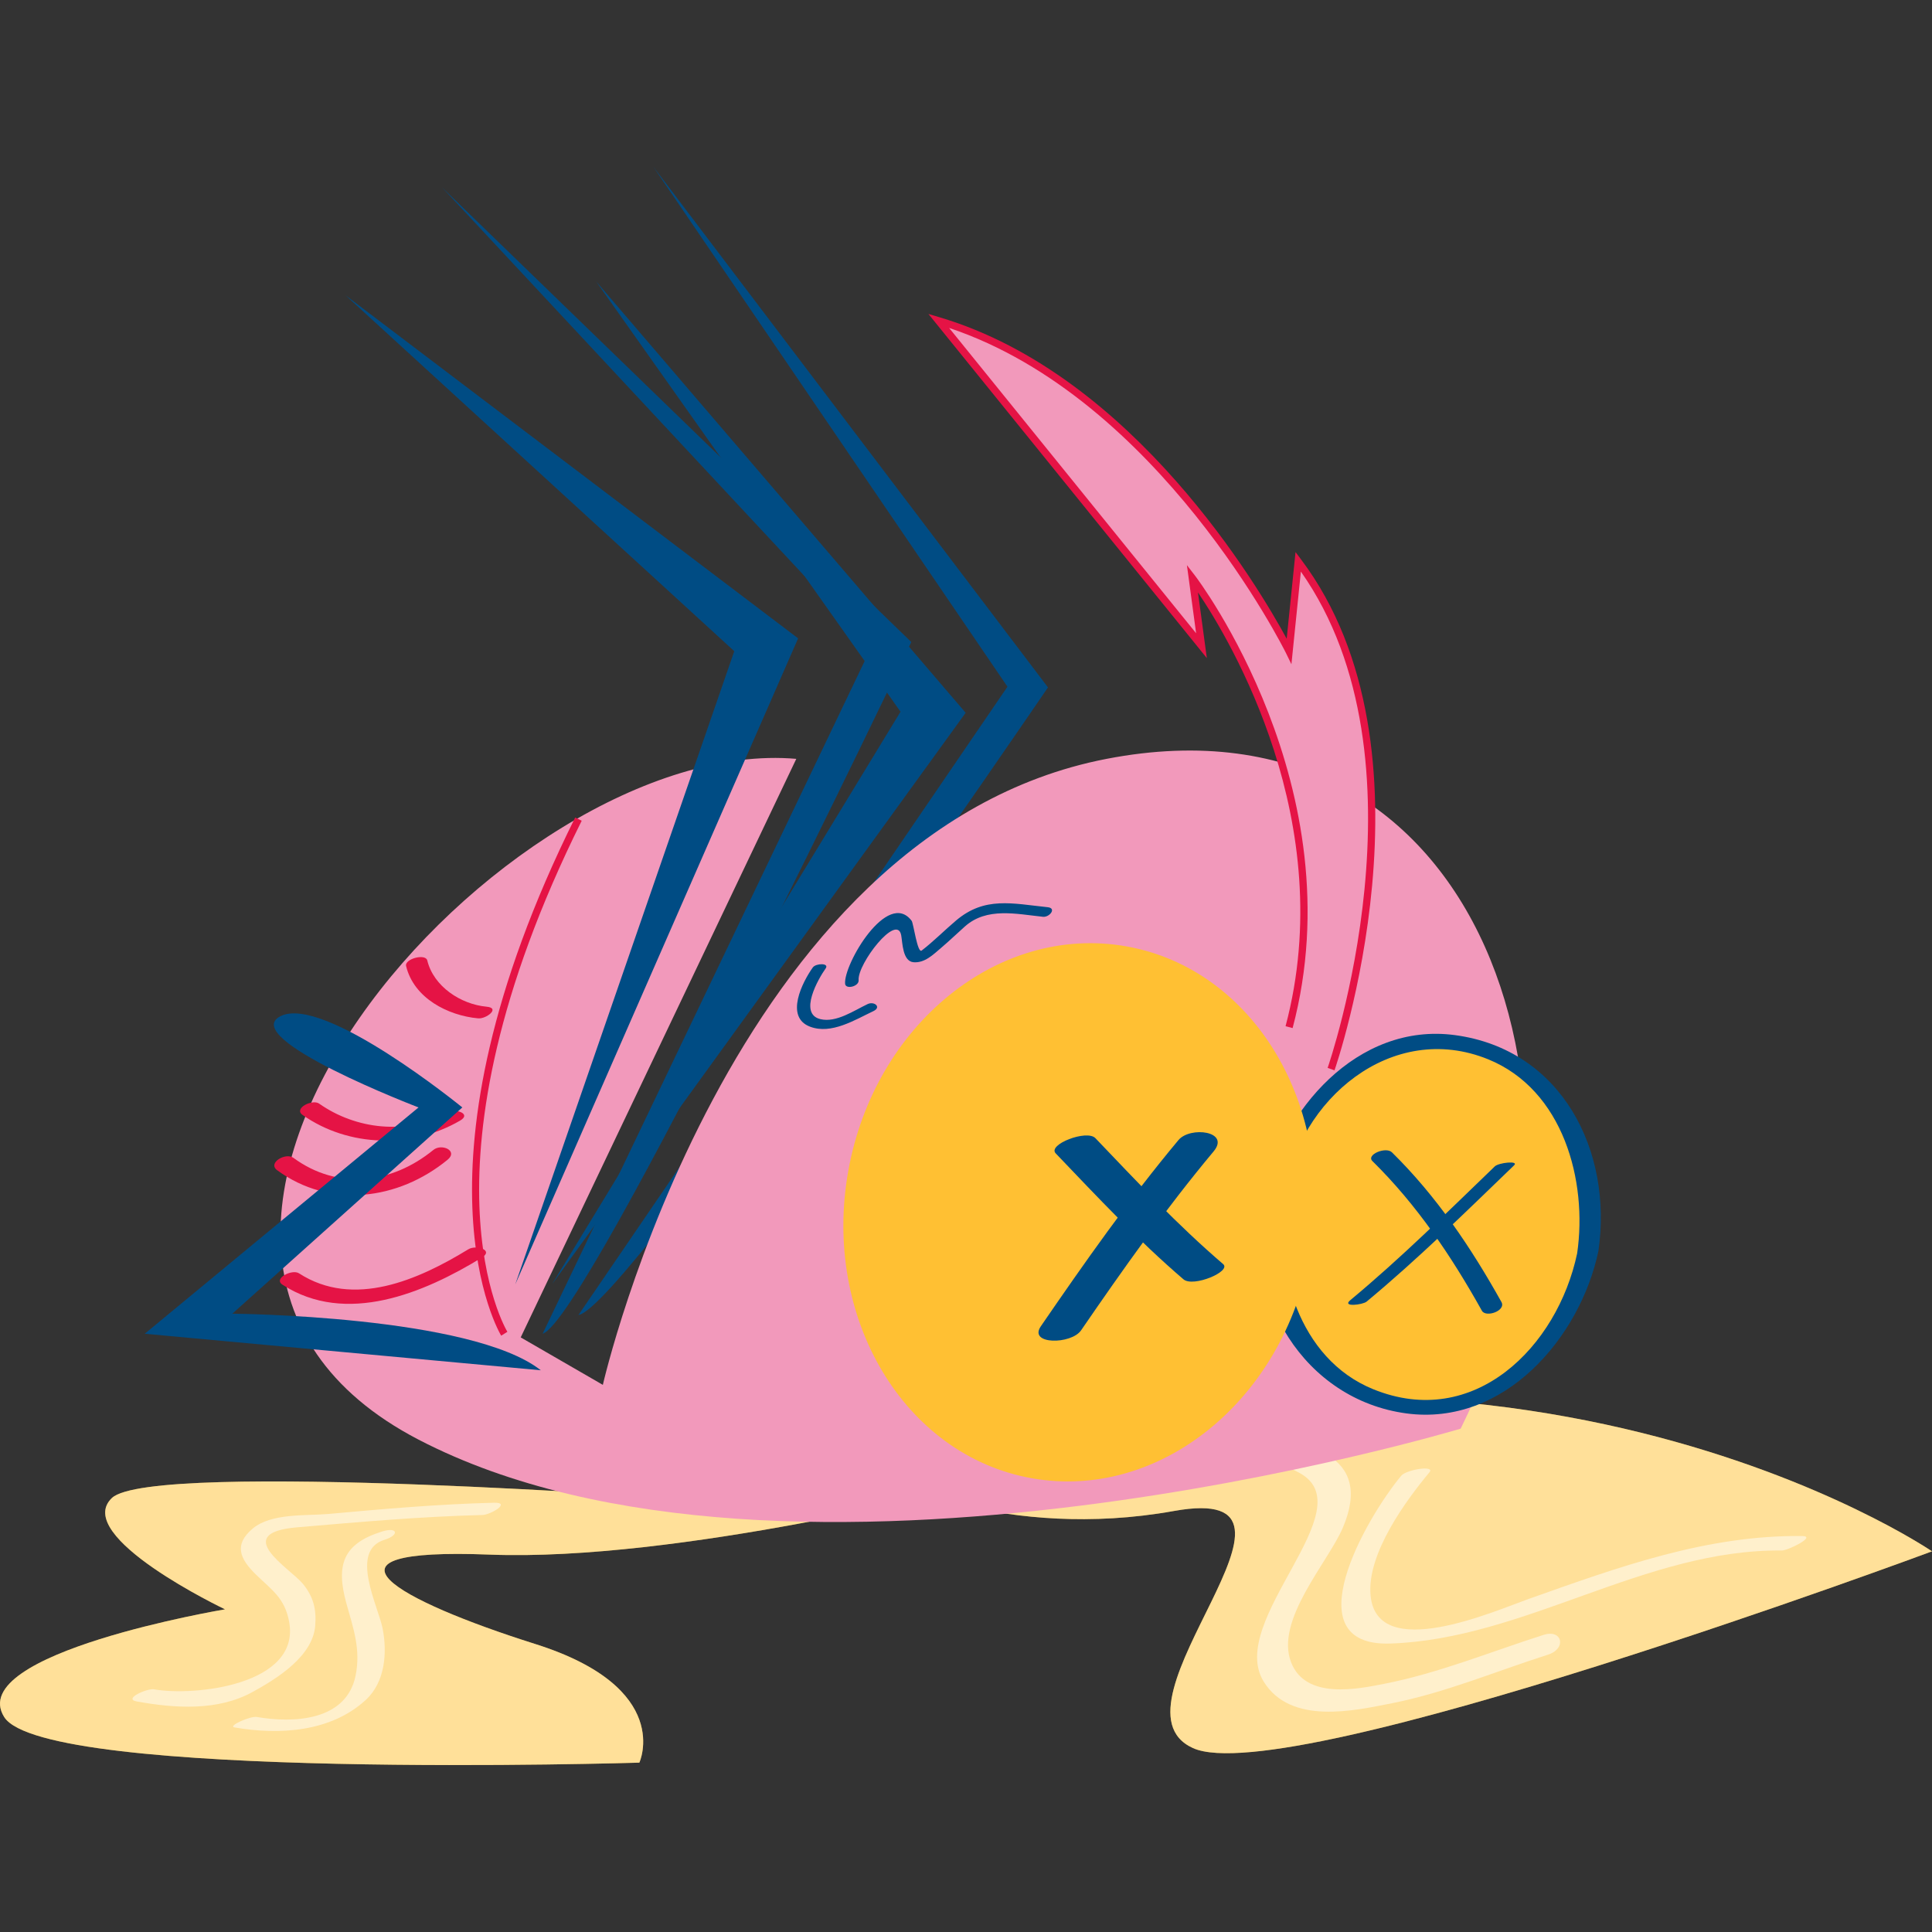 <svg width="160" height="160" viewBox="0 0 160 160" fill="none" xmlns="http://www.w3.org/2000/svg">
<rect x="0" y="0" width="160" height="160" fill="#333333" stroke="none"/>
<g clip-path="url(#clip0_18_96)">
<path d="M45.724 106.348L74.577 58.942L49.369 23.308L79.972 59.03L45.724 106.348Z" fill="#004C84"/>
<path d="M47.903 108.906L83.433 56.871L54.115 13.824L86.789 56.928C86.789 56.928 51.822 108.285 47.903 108.906Z" fill="#004C84"/>
<path d="M80.155 123.152C80.155 123.152 56.122 129.349 40.554 128.746C24.986 128.141 32.845 132.524 44.333 136.152C55.82 139.779 52.948 145.975 52.948 145.975C52.948 145.975 3.674 147.487 0.348 142.197C-2.977 136.908 18.638 133.278 18.638 133.278C18.638 133.278 5.941 127.233 9.266 124.059C12.591 120.885 57.633 124.211 57.633 124.211L80.155 123.152Z" fill="#FFC033"/>
<path opacity="0.5" d="M80.155 123.152C80.155 123.152 56.122 129.349 40.554 128.746C24.986 128.141 32.845 132.524 44.333 136.152C55.82 139.779 52.948 145.975 52.948 145.975C52.948 145.975 3.674 147.487 0.348 142.197C-2.977 136.908 18.638 133.278 18.638 133.278C18.638 133.278 5.941 127.233 9.266 124.059C12.591 120.885 57.633 124.211 57.633 124.211L80.155 123.152Z" fill="white"/>
<path opacity="0.5" d="M11.33 140.908C14.448 141.471 18.003 141.725 20.909 140.127C22.888 139.04 25.905 137.19 26.106 134.632C26.216 133.253 25.946 132.204 25.064 131.143C24.015 129.879 19.049 126.961 24.617 126.485C29.732 126.049 34.819 125.594 39.957 125.466C40.621 125.449 42.39 124.413 40.895 124.45C36.307 124.565 31.789 124.962 27.224 125.377C25.383 125.545 22.465 125.286 20.92 126.596C19.367 127.913 19.831 129.066 21.196 130.399C22.499 131.671 23.574 132.326 23.942 134.287C24.933 139.558 16.06 140.497 12.755 139.901C12.21 139.802 10.153 140.696 11.33 140.908Z" fill="white"/>
<path opacity="0.5" d="M19.426 143.059C23.131 143.7 27.387 143.447 30.287 140.785C31.9 139.306 32.079 136.874 31.688 134.87C31.329 133.032 28.905 128.434 31.83 127.524C33.11 127.127 32.941 126.428 31.645 126.832C28.413 127.836 27.791 129.584 28.696 132.823C29.27 134.877 29.887 136.602 29.449 138.763C28.689 142.522 24.324 142.721 21.265 142.192C20.737 142.1 18.808 142.952 19.426 143.059Z" fill="white"/>
<path d="M72.992 122.4C72.992 122.4 83.279 127.638 97.228 125.132C111.178 122.626 90.951 141.219 98.799 144.769C106.644 148.319 160 128.475 160 128.475C160 128.475 124.646 104.277 72.992 122.4Z" fill="#FFC033"/>
<path opacity="0.5" d="M72.992 122.4C72.992 122.4 83.279 127.638 97.228 125.132C111.178 122.626 90.951 141.219 98.799 144.769C106.644 148.319 160 128.475 160 128.475C160 128.475 124.646 104.277 72.992 122.4Z" fill="white"/>
<path opacity="0.5" d="M86.532 122.701C93.306 122.318 100.982 118.362 107.623 121.983C113.082 124.959 101.517 134.217 104.658 139.271C106.901 142.877 112.147 141.673 115.271 141.056C119.687 140.184 123.892 138.404 128.201 137.032C129.759 136.536 129.392 134.898 127.835 135.393C123.446 136.79 119.181 138.549 114.683 139.437C112.449 139.878 108.132 140.786 106.923 137.665C105.569 134.175 109.983 129.384 111.206 126.524C116.411 114.347 89.264 120.766 86.865 120.903C85.554 120.976 84.751 122.802 86.532 122.701Z" fill="white"/>
<path opacity="0.5" d="M116.05 122.207C113.087 125.766 107.043 136.379 115.137 136.111C126.282 135.743 136.227 128.285 147.555 128.407C148.065 128.412 150.488 127.219 149.243 127.207C141.342 127.121 134.089 129.759 126.588 132.421C123.741 133.431 114.053 137.724 113.506 132.149C113.162 128.656 116.526 124.155 118.38 121.931C118.886 121.321 116.471 121.704 116.05 122.207Z" fill="white"/>
<path d="M65.946 62.845L43.123 110.758L49.925 114.688C49.925 114.688 60.355 68.89 91.643 62.845C122.93 56.798 134.115 91.865 120.965 118.315C120.965 118.315 65.191 135.093 34.66 119.223C4.127 103.352 41.763 60.727 65.946 62.845Z" fill="#F299BB"/>
<path d="M41.507 110.616C41.422 110.481 33.182 96.779 47.633 67.702L48.174 67.97C33.872 96.748 41.936 110.162 42.019 110.294L41.507 110.616Z" fill="#E51345"/>
<path d="M33.632 80.007C34.273 82.657 37.077 84.104 39.605 84.337C40.257 84.397 41.474 83.478 40.294 83.37C38.156 83.172 35.906 81.695 35.384 79.537C35.241 78.946 33.486 79.403 33.632 80.007Z" fill="#E51345"/>
<path d="M25.058 92.335C28.876 95.019 34.089 95.135 38.096 92.808C39.122 92.213 37.623 91.75 36.968 92.131C33.684 94.038 29.461 93.529 26.427 91.395C25.868 91.002 24.287 91.793 25.058 92.335Z" fill="#E51345"/>
<path d="M22.952 96.912C27.332 100.123 32.972 99.391 37.057 96.054C37.979 95.301 36.577 94.672 35.889 95.233C32.436 98.053 27.983 98.59 24.299 95.888C23.658 95.418 22.133 96.31 22.952 96.912Z" fill="#E51345"/>
<path d="M23.394 106.394C28.654 109.798 35.092 107.096 39.909 104.146C40.923 103.525 39.434 103.063 38.779 103.464C34.656 105.988 29.282 108.377 24.762 105.451C24.186 105.078 22.607 105.884 23.394 106.394Z" fill="#E51345"/>
<path d="M110.234 88.539C110.234 88.539 119.454 62.391 107.513 46.52L106.758 53.927C106.758 53.927 96.025 32.011 77.737 26.569L99.502 53.472L98.747 47.881C98.747 47.881 112.047 65.111 106.758 85.063" fill="#F299BB"/>
<path d="M110.519 88.64L109.949 88.439C110.039 88.183 118.736 62.953 107.733 47.336L106.95 55.009L106.486 54.059C106.381 53.845 95.98 32.964 78.603 27.159L99.057 52.443L98.295 46.803L98.985 47.696C99.12 47.87 112.316 65.274 107.049 85.141L106.465 84.985C110.941 68.103 101.873 53.004 99.211 49.062L99.945 54.502L76.888 26.001L77.822 26.279C93.909 31.066 104.286 48.704 106.558 52.897L107.29 45.721L107.754 46.338C119.655 62.156 110.612 88.377 110.519 88.64Z" fill="#E51345"/>
<path d="M42.67 106.374L60.809 53.927L28.614 24.453L66.098 52.867L42.67 106.374Z" fill="#004C84"/>
<path d="M44.938 110.455L72.144 53.624L36.624 15.535L75.47 53.17C75.47 53.17 48.716 109.248 44.938 110.455Z" fill="#004C84"/>
<path d="M44.787 113.48L11.987 110.456L34.66 91.713C34.66 91.713 19.658 85.971 23.228 84.156C26.8 82.343 38.287 91.713 38.287 91.713L19.242 108.794C19.242 108.794 39.042 108.945 44.787 113.48Z" fill="#004C84"/>
<path d="M131.493 103.705C130.019 111.979 123.001 117.649 115.817 116.371C108.633 115.091 104.004 107.347 105.478 99.073C106.951 90.796 113.968 85.127 121.153 86.407C128.338 87.686 132.967 95.43 131.493 103.705Z" fill="#FFC033"/>
<path d="M130.613 103.798C128.977 111.544 122.081 118.454 113.719 115.047C107.519 112.52 105.484 104.998 106.359 98.979C107.508 91.071 115.269 84.478 123.252 87.73C129.453 90.256 131.488 97.779 130.613 103.798C130.501 104.57 132.277 104.278 132.374 103.611C133.581 95.302 129.333 86.915 120.502 85.725C112.41 84.634 106.114 91.985 104.598 99.166C102.859 107.401 108.018 115.915 116.469 117.052C124.56 118.14 130.856 110.792 132.373 103.611C132.531 102.866 130.753 103.134 130.613 103.798Z" fill="#004C84"/>
<path d="M113.179 107.793C117.45 104.246 121.397 100.354 125.392 96.506C125.811 96.103 124.119 96.281 123.794 96.594C119.876 100.368 116.01 104.2 111.822 107.678C111.107 108.272 112.852 108.064 113.179 107.793Z" fill="#004C84"/>
<path d="M113.659 96.158C117.345 99.783 120.215 104.055 122.726 108.552C123.054 109.14 124.747 108.551 124.342 107.825C121.831 103.327 118.96 99.055 115.274 95.431C114.775 94.939 113.114 95.623 113.659 96.158Z" fill="#004C84"/>
<path d="M108.488 103.804C106.323 115.966 96.005 124.302 85.445 122.422C74.884 120.541 68.079 109.157 70.246 96.993C72.412 84.829 82.728 76.493 93.289 78.375C103.851 80.254 110.655 91.64 108.488 103.804Z" fill="#FFC033"/>
<path d="M89.531 110.172C93.012 105.099 96.557 100.084 100.503 95.358C101.915 93.668 98.56 93.261 97.595 94.416C93.491 99.33 89.819 104.561 86.198 109.835C85.14 111.377 88.719 111.354 89.531 110.172Z" fill="#004C84"/>
<path d="M87.43 95.518C90.857 99.103 94.24 102.718 98.011 105.949C98.811 106.633 102.004 105.293 101.295 104.686C97.523 101.457 94.141 97.841 90.714 94.256C90.011 93.521 86.728 94.783 87.43 95.518Z" fill="#004C84"/>
<path d="M71.108 81.171C70.996 79.834 74.288 75.563 74.635 77.461C74.744 78.06 74.742 79.618 75.661 79.689C76.58 79.76 77.273 79.064 77.93 78.506C78.609 77.931 79.251 77.31 79.915 76.72C81.723 75.113 84.169 75.694 86.377 75.924C86.912 75.98 87.528 75.212 86.771 75.132C83.828 74.826 81.554 74.221 79.178 76.232C78.215 77.046 77.33 77.947 76.33 78.72C75.978 78.991 75.651 76.458 75.499 76.257C73.512 73.626 69.853 79.85 69.988 81.471C70.03 81.965 71.151 81.698 71.108 81.171Z" fill="#004C84"/>
<path d="M67.315 80.118C66.464 81.307 64.96 84.23 67.094 85.029C68.854 85.688 70.792 84.464 72.33 83.737C73.027 83.407 72.399 82.896 71.855 83.153C70.72 83.69 69.252 84.716 67.944 84.402C66.097 83.959 67.783 81.033 68.374 80.206C68.71 79.737 67.568 79.765 67.315 80.118Z" fill="#004C84"/>
</g>
<defs>
<clipPath id="clip0_18_96">
<rect width="160" height="160" fill="white"/>
</clipPath>
</defs>
</svg>
